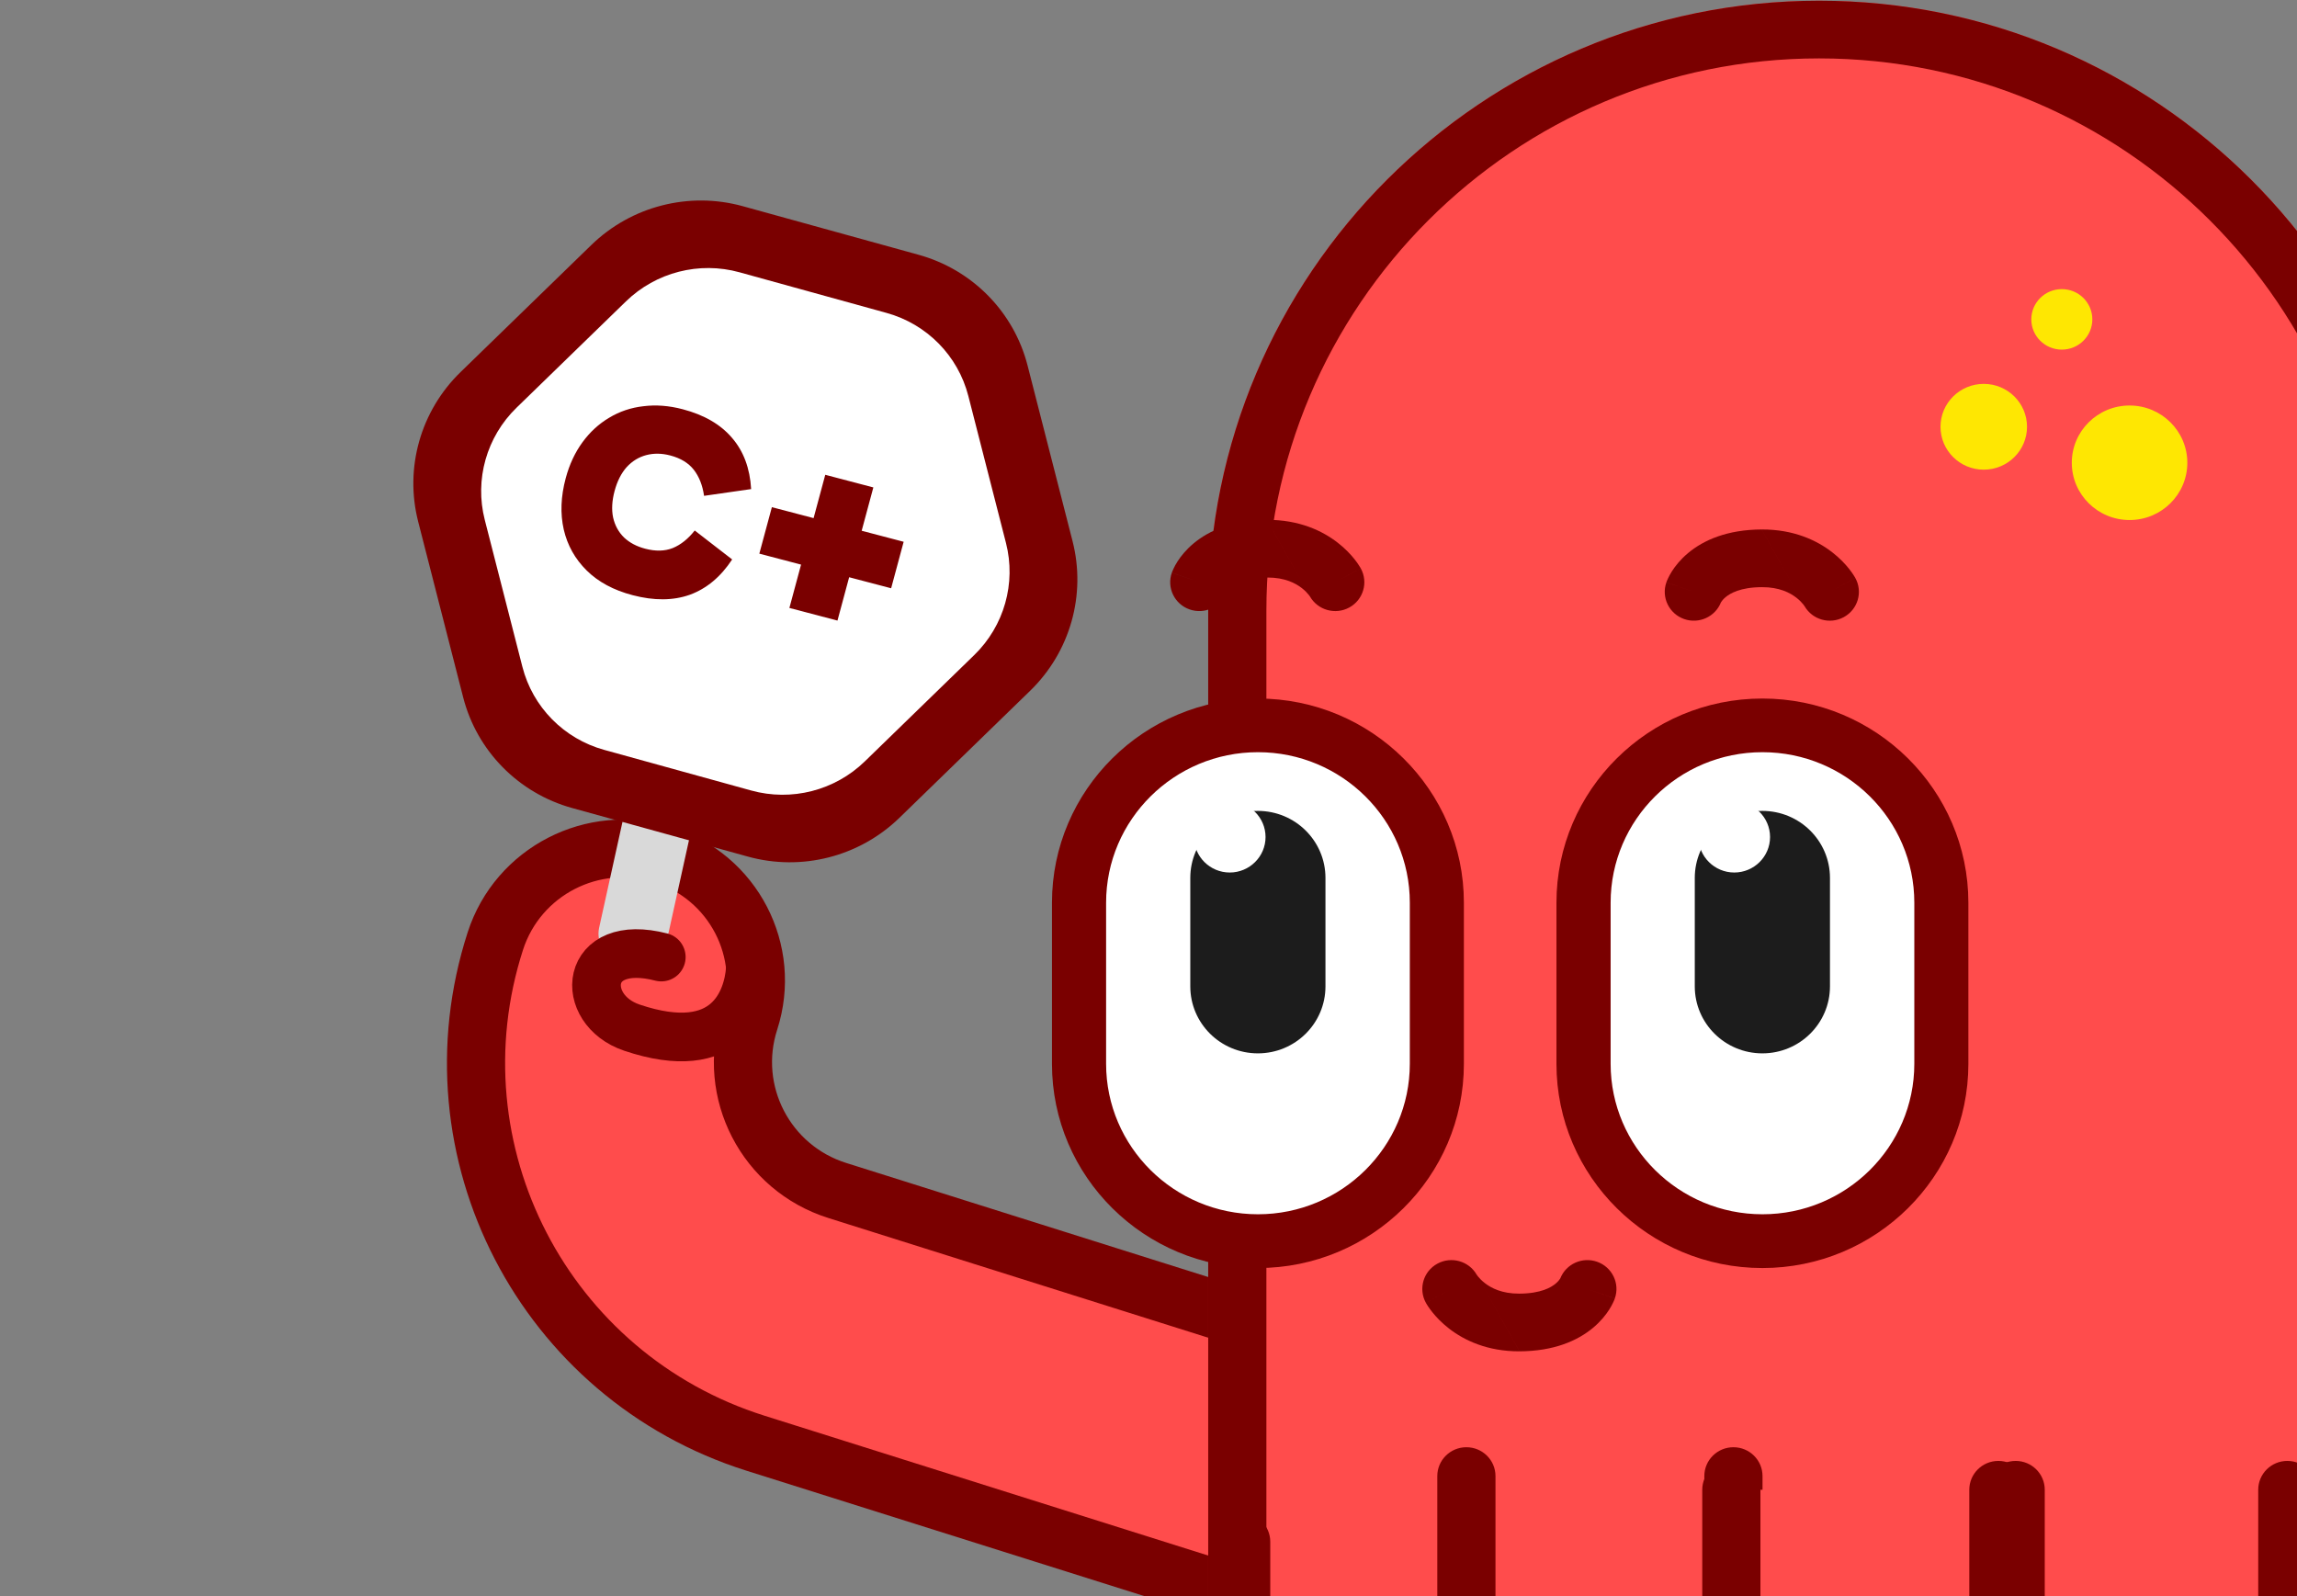 <svg width="118" height="82" viewBox="0 0 118 82" fill="none" xmlns="http://www.w3.org/2000/svg">
<rect x="0" y="0" width="118" height="82" fill="#808080" stroke="none"/>
<path d="M62.525 81.611L38.816 74.139C27.956 70.716 21.958 59.143 25.446 48.339C26.604 44.752 30.464 42.767 34.069 43.903C37.675 45.039 39.658 48.867 38.5 52.453C37.324 56.097 39.346 59.998 43.008 61.152L66.717 68.624" fill="#FF4C4C"/>
<path fill-rule="evenodd" clip-rule="evenodd" d="M68.139 69.073C68.391 68.292 67.959 67.458 67.174 67.21L43.465 59.739C40.589 58.832 38.999 55.765 39.923 52.904C41.333 48.536 38.918 43.874 34.527 42.491C30.136 41.107 25.435 43.525 24.025 47.893C20.285 59.478 26.715 71.885 38.36 75.554L62.068 83.026L62.981 80.196L39.273 72.725C29.199 69.55 23.634 58.812 26.869 48.79C27.775 45.984 30.793 44.431 33.613 45.32C36.434 46.209 37.985 49.202 37.079 52.007C35.651 56.431 38.105 61.167 42.552 62.568L66.26 70.04C67.046 70.287 67.887 69.854 68.139 69.073Z" fill="#7A0000"/>
<rect width="3.53" height="12.899" rx="1.765" transform="matrix(0.98 0.21 -0.215 0.974 33.169 36.827)" fill="#D9D9D9"/>
<path d="M38.544 49.795C38.428 51.368 37.404 54.459 32.459 52.789C29.717 51.864 29.97 48.13 33.971 49.164" stroke="#7A0000" stroke-width="2.5" stroke-linecap="round"/>
<path d="M55.099 27.801C55.805 30.559 54.975 33.488 52.922 35.483L46.203 42.012C44.149 44.007 41.184 44.767 38.424 44.004L29.395 41.509C26.635 40.746 24.499 38.577 23.793 35.819L21.482 26.795C20.776 24.037 21.606 21.108 23.66 19.113L30.378 12.585C32.432 10.589 35.397 9.829 38.157 10.592L47.186 13.087C49.946 13.85 52.082 16.019 52.788 18.777L55.099 27.801Z" fill="#7A0000"/>
<path d="M51.678 27.891C52.208 29.96 51.586 32.156 50.045 33.653L44.425 39.114C42.885 40.611 40.661 41.18 38.59 40.608L31.037 38.521C28.967 37.949 27.366 36.322 26.836 34.253L24.903 26.704C24.373 24.636 24.996 22.44 26.536 20.943L32.156 15.482C33.697 13.985 35.921 13.415 37.991 13.988L45.544 16.075C47.614 16.647 49.215 18.274 49.745 20.343L51.678 27.891Z" fill="white"/>
<path d="M32.498 30.574C31.521 30.318 30.735 29.895 30.138 29.305C29.542 28.715 29.149 28.015 28.961 27.204C28.775 26.385 28.809 25.503 29.063 24.559C29.252 23.857 29.539 23.244 29.922 22.719C30.306 22.193 30.763 21.774 31.293 21.46C31.825 21.138 32.411 20.94 33.051 20.868C33.693 20.786 34.366 20.837 35.072 21.023C36.175 21.312 37.021 21.804 37.609 22.498C38.199 23.183 38.525 24.058 38.587 25.124L36.169 25.471C36.091 24.931 35.916 24.485 35.643 24.134C35.369 23.783 34.966 23.537 34.432 23.397C33.998 23.283 33.588 23.277 33.202 23.378C32.817 23.479 32.481 23.684 32.194 23.994C31.916 24.306 31.709 24.714 31.573 25.218C31.438 25.721 31.412 26.177 31.496 26.584C31.589 26.994 31.777 27.337 32.061 27.614C32.347 27.882 32.707 28.072 33.142 28.186C33.675 28.327 34.148 28.316 34.559 28.154C34.973 27.984 35.35 27.683 35.689 27.252L37.612 28.739C37.023 29.634 36.298 30.238 35.439 30.552C34.582 30.857 33.602 30.864 32.498 30.574ZM40.552 31.23L42.395 24.39L44.865 25.039L43.022 31.879L40.552 31.23ZM39.008 28.441L39.652 26.053L46.422 27.831L45.779 30.219L39.008 28.441Z" fill="#7A0000"/>
<path d="M74.8 76.529V101.227C74.8 112.541 84.084 121.744 95.496 121.744C99.285 121.744 102.355 118.701 102.355 114.945C102.355 111.188 99.285 108.145 95.496 108.145C91.648 108.145 88.518 105.042 88.518 101.227V76.529" fill="#FF4C4C"/>
<path fill-rule="evenodd" clip-rule="evenodd" d="M74.801 75.047C75.626 75.047 76.296 75.711 76.296 76.529V101.227C76.296 111.723 84.91 120.263 95.497 120.263C98.46 120.263 100.861 117.882 100.861 114.945C100.861 112.007 98.46 109.626 95.497 109.626C90.823 109.626 87.025 105.861 87.025 101.227V76.529C87.025 75.711 87.694 75.047 88.519 75.047C89.344 75.047 90.013 75.711 90.013 76.529V101.227C90.013 104.224 92.474 106.663 95.497 106.663C100.111 106.663 103.85 110.37 103.85 114.945C103.85 119.519 100.111 123.226 95.497 123.226C83.26 123.226 73.307 113.359 73.307 101.227V76.529C73.307 75.711 73.976 75.047 74.801 75.047Z" fill="#7A0000"/>
<path d="M93.449 0.037C76.128 0.037 62.067 14.079 62.067 31.377V85.967H124.834L124.834 31.381C124.834 14.083 110.77 0.037 93.449 0.037Z" fill="#FF4C4C"/>
<path fill-rule="evenodd" clip-rule="evenodd" d="M65.056 31.377C65.056 15.695 77.8 3 93.449 3C109.098 3 121.845 15.699 121.845 31.381V83.004H65.056V31.377ZM62.067 31.377C62.067 14.079 76.128 0.037 93.449 0.037C110.77 0.037 124.834 14.083 124.834 31.381V85.967H62.067V31.377Z" fill="#7A0000"/>
<path d="M64.619 63.163C69.354 63.163 73.209 59.346 73.209 54.651V46.374C73.209 41.68 69.358 37.858 64.619 37.858C59.88 37.858 56.033 41.676 56.033 46.374V54.651C56.033 59.346 59.884 63.163 64.619 63.163Z" fill="white"/>
<path fill-rule="evenodd" clip-rule="evenodd" d="M64.62 65.139C70.454 65.139 75.202 60.438 75.202 54.651V46.374C75.202 40.59 70.46 35.883 64.62 35.883C58.779 35.883 54.041 40.586 54.041 46.374V54.651C54.041 60.437 58.784 65.139 64.62 65.139ZM73.21 54.651C73.21 59.346 69.355 63.164 64.62 63.164C59.885 63.164 56.033 59.346 56.033 54.651V46.374C56.033 41.676 59.88 37.858 64.62 37.858C69.359 37.858 73.21 41.68 73.21 46.374V54.651Z" fill="#7A0000"/>
<path d="M64.619 38.64C60.318 38.64 56.822 42.11 56.822 46.37V54.648C56.822 58.911 60.322 62.377 64.623 62.377C68.924 62.377 72.424 58.907 72.424 54.648V46.37C72.424 42.106 68.924 38.64 64.623 38.64M64.623 37.076C69.8 37.076 74.002 41.238 74.002 46.37V54.648C74.002 59.784 69.804 63.942 64.623 63.942C59.446 63.942 55.248 59.78 55.248 54.648V46.37C55.248 41.234 59.446 37.076 64.623 37.076Z" fill="#7A0000"/>
<path d="M61.147 45.099C61.147 43.197 62.701 41.656 64.619 41.656C66.537 41.656 68.091 43.197 68.091 45.099V50.669C68.091 52.57 66.537 54.111 64.619 54.111C62.701 54.111 61.147 52.57 61.147 50.669V45.099Z" fill="#1C1C1C"/>
<path d="M61.336 42.998C61.336 41.993 62.16 41.175 63.174 41.175C64.188 41.175 65.013 41.993 65.013 42.998C65.013 44.003 64.188 44.821 63.174 44.821C62.16 44.821 61.336 44.003 61.336 42.998Z" fill="white"/>
<path d="M90.538 63.163C95.273 63.163 99.128 59.346 99.128 54.651V46.374C99.128 41.68 95.277 37.858 90.538 37.858C85.799 37.858 81.951 41.676 81.951 46.374V54.651C81.951 59.346 85.803 63.163 90.538 63.163Z" fill="white"/>
<path fill-rule="evenodd" clip-rule="evenodd" d="M90.536 65.139C96.37 65.139 101.118 60.438 101.118 54.651V46.374C101.118 40.59 96.376 35.883 90.536 35.883C84.695 35.883 79.957 40.586 79.957 46.374V54.651C79.957 60.437 84.7 65.139 90.536 65.139ZM99.126 54.651C99.126 59.346 95.271 63.164 90.536 63.164C85.8 63.164 81.949 59.346 81.949 54.651V46.374C81.949 41.676 85.797 37.858 90.536 37.858C95.275 37.858 99.126 41.68 99.126 46.374V54.651Z" fill="#7A0000"/>
<path d="M90.537 38.64C86.236 38.64 82.74 42.11 82.74 46.37V54.648C82.74 58.911 86.24 62.377 90.54 62.377C94.841 62.377 98.341 58.907 98.341 54.648V46.37C98.341 42.106 94.841 38.64 90.54 38.64M90.54 37.076C95.717 37.076 99.92 41.238 99.92 46.37V54.648C99.92 59.784 95.721 63.942 90.54 63.942C85.364 63.942 81.165 59.78 81.165 54.648V46.37C81.165 41.234 85.364 37.076 90.54 37.076Z" fill="#7A0000"/>
<path d="M87.063 45.099C87.063 43.197 88.618 41.656 90.535 41.656C92.453 41.656 94.008 43.197 94.008 45.099V50.669C94.008 52.57 92.453 54.111 90.535 54.111C88.618 54.111 87.063 52.57 87.063 50.669V45.099Z" fill="#1C1C1C"/>
<path d="M87.253 42.998C87.253 41.993 88.078 41.175 89.092 41.175C90.106 41.175 90.93 41.993 90.93 42.998C90.93 44.003 90.106 44.821 89.092 44.821C88.078 44.821 87.253 44.003 87.253 42.998Z" fill="white"/>
<path d="M109.399 26.714C107.76 26.714 106.431 25.397 106.431 23.773C106.431 22.148 107.76 20.831 109.399 20.831C111.037 20.831 112.366 22.148 112.366 23.773C112.366 25.397 111.037 26.714 109.399 26.714Z" fill="#FEE702"/>
<path d="M101.908 24.127C100.681 24.127 99.686 23.14 99.686 21.924C99.686 20.707 100.681 19.72 101.908 19.72C103.136 19.72 104.131 20.707 104.131 21.924C104.131 23.14 103.136 24.127 101.908 24.127Z" fill="#FEE702"/>
<path d="M105.919 17.96C105.053 17.96 104.351 17.264 104.351 16.406C104.351 15.548 105.053 14.852 105.919 14.852C106.784 14.852 107.486 15.548 107.486 16.406C107.486 17.264 106.784 17.96 105.919 17.96Z" fill="#FEE702"/>
<path fill-rule="evenodd" clip-rule="evenodd" d="M67.297 30.646C67.701 31.344 68.596 31.597 69.311 31.209C70.035 30.817 70.301 29.916 69.905 29.198L68.594 29.909C69.905 29.198 69.904 29.198 69.904 29.197L69.903 29.195L69.901 29.192L69.898 29.186L69.889 29.17C69.883 29.159 69.875 29.146 69.866 29.132C69.849 29.103 69.827 29.068 69.8 29.027C69.747 28.945 69.673 28.84 69.578 28.721C69.388 28.482 69.107 28.178 68.72 27.878C67.932 27.265 66.739 26.699 65.096 26.705M67.297 30.646C67.297 30.645 67.296 30.644 67.295 30.643C67.287 30.63 67.266 30.599 67.232 30.557C67.163 30.471 67.047 30.342 66.877 30.21C66.554 29.959 66.001 29.665 65.108 29.668L65.107 29.668C63.987 29.672 63.461 29.997 63.238 30.183C63.114 30.287 63.045 30.381 63.014 30.431C63.006 30.444 63 30.454 62.997 30.46C62.701 31.193 61.872 31.571 61.114 31.307C60.335 31.036 59.926 30.19 60.199 29.418L61.609 29.909C60.199 29.418 60.2 29.417 60.2 29.416L60.201 29.414L60.202 29.41L60.206 29.4L60.213 29.38C60.219 29.366 60.225 29.349 60.233 29.331C60.247 29.296 60.266 29.253 60.289 29.205C60.334 29.108 60.398 28.988 60.484 28.852C60.657 28.581 60.92 28.246 61.309 27.92C62.11 27.249 63.33 26.712 65.095 26.705" fill="#7A0000"/>
<path fill-rule="evenodd" clip-rule="evenodd" d="M92.703 31.14C93.107 31.838 94.001 32.091 94.717 31.703C95.441 31.31 95.707 30.41 95.311 29.692L94 30.403C95.311 29.692 95.31 29.691 95.31 29.691L95.309 29.689L95.308 29.686L95.304 29.679L95.295 29.664C95.289 29.653 95.281 29.64 95.272 29.626C95.255 29.597 95.233 29.561 95.206 29.52C95.153 29.439 95.079 29.334 94.984 29.214C94.794 28.976 94.513 28.672 94.126 28.372C93.338 27.759 92.144 27.192 90.502 27.199M92.703 31.14C92.703 31.139 92.702 31.138 92.701 31.137C92.693 31.124 92.672 31.093 92.638 31.05C92.569 30.964 92.453 30.836 92.283 30.704C91.96 30.453 91.407 30.159 90.513 30.162L90.513 30.162C89.393 30.166 88.867 30.49 88.644 30.677C88.52 30.781 88.451 30.875 88.42 30.924C88.412 30.938 88.406 30.948 88.403 30.954C88.107 31.687 87.278 32.065 86.519 31.801C85.741 31.529 85.332 30.684 85.605 29.912L87.015 30.403C85.605 29.912 85.606 29.911 85.606 29.91L85.607 29.907L85.608 29.903L85.612 29.894L85.619 29.874C85.625 29.859 85.631 29.843 85.638 29.825C85.653 29.789 85.672 29.747 85.695 29.698C85.74 29.602 85.804 29.482 85.89 29.346C86.063 29.075 86.326 28.74 86.715 28.414C87.516 27.742 88.736 27.206 90.501 27.199" fill="#7A0000"/>
<path fill-rule="evenodd" clip-rule="evenodd" d="M75.857 65.476C75.454 64.778 74.559 64.525 73.843 64.913C73.119 65.306 72.853 66.206 73.249 66.924L74.561 66.213C73.249 66.924 73.25 66.925 73.25 66.925L73.251 66.927L73.253 66.93L73.257 66.937L73.265 66.952C73.272 66.963 73.279 66.976 73.288 66.99C73.305 67.019 73.327 67.055 73.354 67.096C73.408 67.177 73.481 67.282 73.577 67.402C73.766 67.64 74.047 67.944 74.434 68.244C75.222 68.857 76.416 69.424 78.058 69.417M75.857 65.476C75.858 65.477 75.858 65.478 75.859 65.479C75.868 65.492 75.888 65.523 75.922 65.566C75.991 65.652 76.108 65.78 76.277 65.912C76.6 66.163 77.153 66.458 78.047 66.454L78.047 66.454C79.167 66.45 79.693 66.126 79.916 65.939C80.04 65.835 80.109 65.742 80.14 65.692C80.149 65.679 80.154 65.669 80.158 65.662C80.453 64.929 81.282 64.551 82.041 64.815C82.819 65.087 83.229 65.933 82.955 66.704L81.545 66.213C82.955 66.704 82.955 66.705 82.954 66.706L82.954 66.709L82.952 66.713L82.949 66.722L82.941 66.742C82.935 66.757 82.929 66.773 82.922 66.791C82.907 66.827 82.888 66.869 82.865 66.918C82.82 67.014 82.756 67.134 82.67 67.27C82.498 67.541 82.234 67.876 81.846 68.202C81.044 68.874 79.824 69.411 78.059 69.417" fill="#7A0000"/>
<path d="M77.478 79.197V103.895C77.478 115.209 68.195 124.412 56.783 124.412C52.994 124.412 49.924 121.369 49.924 117.613C49.924 113.856 52.994 110.813 56.783 110.813C60.631 110.813 63.761 107.71 63.761 103.895V79.197" fill="#FF4C4C"/>
<path fill-rule="evenodd" clip-rule="evenodd" d="M77.478 77.715C76.653 77.715 75.984 78.379 75.984 79.197V103.895C75.984 114.391 67.369 122.931 56.783 122.931C53.819 122.931 51.418 120.55 51.418 117.613C51.418 114.675 53.819 112.294 56.783 112.294C61.456 112.294 65.255 108.529 65.255 103.895V79.197C65.255 78.379 64.585 77.715 63.76 77.715C62.935 77.715 62.266 78.379 62.266 79.197V103.895C62.266 106.892 59.805 109.331 56.783 109.331C52.168 109.331 48.429 113.038 48.429 117.613C48.429 122.187 52.168 125.894 56.783 125.894C69.02 125.894 78.972 116.027 78.972 103.895V79.197C78.972 78.379 78.303 77.715 77.478 77.715Z" fill="#7A0000"/>
<path d="M89.049 75.826V100.524C89.049 111.837 79.765 121.041 68.353 121.041C64.565 121.041 61.495 117.997 61.495 114.241C61.495 110.485 64.565 107.441 68.353 107.441C72.202 107.441 75.331 104.339 75.331 100.524V75.826" fill="#FF4C4C"/>
<path fill-rule="evenodd" clip-rule="evenodd" d="M89.048 74.344C88.223 74.344 87.554 75.007 87.554 75.825V100.524C87.554 111.019 78.939 119.559 68.353 119.559C65.389 119.559 62.988 117.179 62.988 114.241C62.988 111.303 65.389 108.923 68.353 108.923C73.026 108.923 76.825 105.157 76.825 100.524V75.825C76.825 75.007 76.156 74.344 75.33 74.344C74.505 74.344 73.836 75.007 73.836 75.825V100.524C73.836 103.521 71.375 105.96 68.353 105.96C63.738 105.96 59.999 109.667 59.999 114.241C59.999 118.815 63.738 122.522 68.353 122.522C80.59 122.522 90.543 112.656 90.543 100.524V75.825C90.543 75.007 89.873 74.344 89.048 74.344Z" fill="#7A0000"/>
<path d="M109.253 77.078V102.202C109.253 113.709 118.697 123.071 130.308 123.071C134.163 123.071 137.285 119.976 137.285 116.154C137.285 112.332 134.163 109.237 130.308 109.237C126.393 109.237 123.208 106.079 123.208 102.202V77.078" fill="#FF4C4C"/>
<path fill-rule="evenodd" clip-rule="evenodd" d="M123.209 75.596C122.384 75.596 121.715 76.26 121.715 77.078V102.202C121.715 106.898 125.57 110.718 130.309 110.718C133.339 110.718 135.792 113.15 135.792 116.154C135.792 119.158 133.339 121.59 130.309 121.59C119.523 121.59 110.748 112.89 110.748 102.202V77.078H107.76V102.202C107.76 114.527 117.873 124.553 130.309 124.553C134.989 124.553 138.781 120.794 138.781 116.154C138.781 111.514 134.989 107.755 130.309 107.755C127.219 107.755 124.704 105.26 124.704 102.202V77.078C124.704 76.26 124.035 75.596 123.209 75.596Z" fill="#7A0000"/>
<path d="M103.547 76.529V101.653C103.547 113.16 112.991 122.522 124.602 122.522C128.457 122.522 131.58 119.427 131.58 115.605C131.58 111.783 128.457 108.688 124.602 108.688C120.688 108.688 117.502 105.53 117.502 101.653V76.529" fill="#FF4C4C"/>
<path fill-rule="evenodd" clip-rule="evenodd" d="M117.503 75.047C116.678 75.047 116.008 75.711 116.008 76.529V101.653C116.008 106.349 119.863 110.169 124.603 110.169C127.632 110.169 130.086 112.601 130.086 115.605C130.086 118.609 127.632 121.041 124.603 121.041C113.817 121.041 105.042 112.341 105.042 101.653V76.529C105.042 75.711 104.373 75.047 103.548 75.047C102.722 75.047 102.053 75.711 102.053 76.529V101.653C102.053 113.978 112.167 124.004 124.603 124.004C129.283 124.004 133.075 120.245 133.075 115.605C133.075 110.965 129.283 107.206 124.603 107.206C121.513 107.206 118.997 104.711 118.997 101.653V76.529C118.997 75.711 118.328 75.047 117.503 75.047Z" fill="#7A0000"/>
<path d="M88.941 76.529V101.227C88.941 112.541 98.224 121.744 109.636 121.744C113.425 121.744 116.495 118.701 116.495 114.945C116.495 111.188 113.425 108.145 109.636 108.145C105.788 108.145 102.658 105.042 102.658 101.227V76.529" fill="#FF4C4C"/>
<path fill-rule="evenodd" clip-rule="evenodd" d="M88.941 75.047C89.767 75.047 90.436 75.711 90.436 76.529V101.227C90.436 111.723 99.05 120.263 109.637 120.263C112.6 120.263 115.001 117.882 115.001 114.945C115.001 112.007 112.6 109.626 109.637 109.626C104.963 109.626 101.165 105.861 101.165 101.227V76.529C101.165 75.711 101.834 75.047 102.659 75.047C103.485 75.047 104.154 75.711 104.154 76.529V101.227C104.154 104.224 106.614 106.663 109.637 106.663C114.251 106.663 117.99 110.37 117.99 114.945C117.99 119.519 114.251 123.226 109.637 123.226C97.4 123.226 87.447 113.359 87.447 101.227V76.529C87.447 75.711 88.116 75.047 88.941 75.047Z" fill="#7A0000"/>
</svg>
